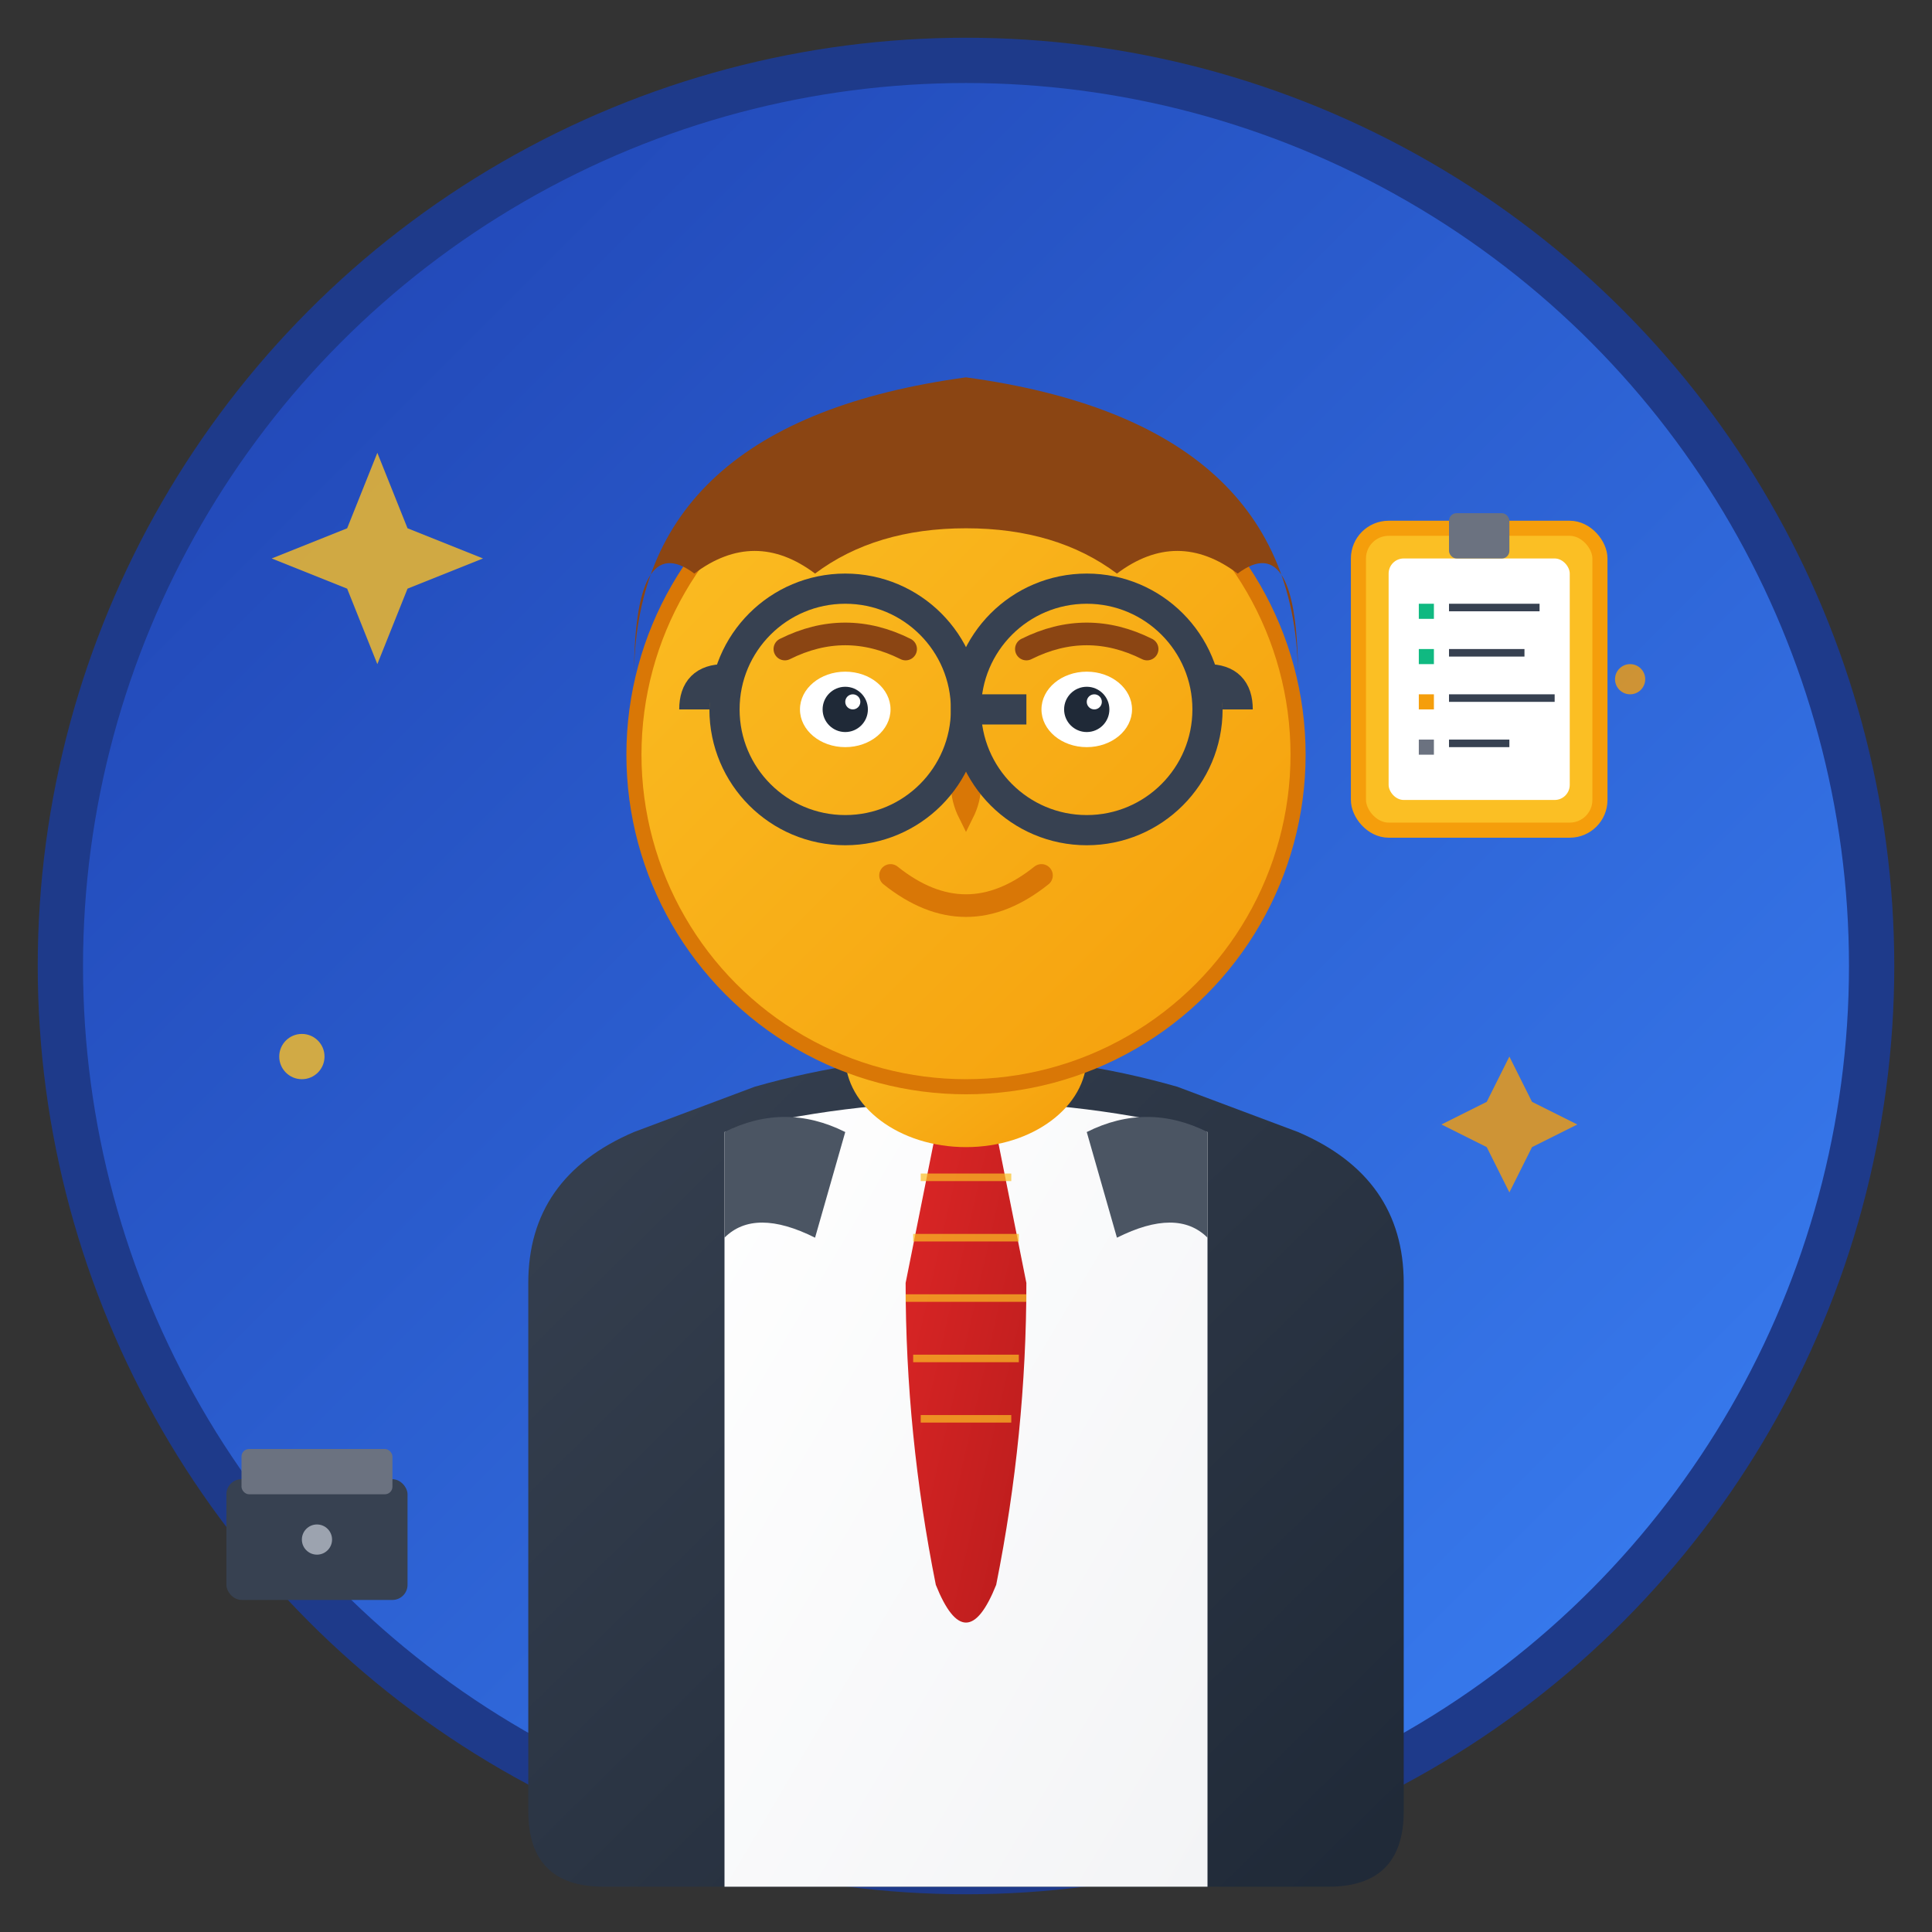 <svg xmlns="http://www.w3.org/2000/svg" viewBox="0 0 128 128" width="128" height="128">
  <rect x="0" y="0" width="128" height="128" fill="#333333" stroke="none"/>
  <defs>
    <!-- Gradients for depth and professional look -->
    <linearGradient id="bgGradient" x1="0%" y1="0%" x2="100%" y2="100%">
      <stop offset="0%" style="stop-color:#1E40AF;stop-opacity:1" />
      <stop offset="100%" style="stop-color:#3B82F6;stop-opacity:1" />
    </linearGradient>
    <linearGradient id="skinGradient" x1="0%" y1="0%" x2="100%" y2="100%">
      <stop offset="0%" style="stop-color:#FBBF24;stop-opacity:1" />
      <stop offset="100%" style="stop-color:#F59E0B;stop-opacity:1" />
    </linearGradient>
    <linearGradient id="suitGradient" x1="0%" y1="0%" x2="100%" y2="100%">
      <stop offset="0%" style="stop-color:#374151;stop-opacity:1" />
      <stop offset="100%" style="stop-color:#1F2937;stop-opacity:1" />
    </linearGradient>
    <linearGradient id="shirtGradient" x1="0%" y1="0%" x2="100%" y2="100%">
      <stop offset="0%" style="stop-color:#FFFFFF;stop-opacity:1" />
      <stop offset="100%" style="stop-color:#F3F4F6;stop-opacity:1" />
    </linearGradient>
    <linearGradient id="tieGradient" x1="0%" y1="0%" x2="100%" y2="100%">
      <stop offset="0%" style="stop-color:#DC2626;stop-opacity:1" />
      <stop offset="100%" style="stop-color:#B91C1C;stop-opacity:1" />
    </linearGradient>
  </defs>
  
  <!-- Background circle -->
  <circle cx="64" cy="64" r="60" fill="url(#bgGradient)" stroke="#1E3A8A" stroke-width="3"/>
  
  <!-- Recruiter Body (suit jacket) -->
  <path d="M 35 85 Q 35 78 42 75 L 50 72 Q 64 68 78 72 L 86 75 Q 93 78 93 85 L 93 120 Q 93 125 88 125 L 40 125 Q 35 125 35 120 Z" fill="url(#suitGradient)"/>
  
  <!-- White shirt -->
  <path d="M 48 75 Q 64 71 80 75 L 80 125 L 48 125 Z" fill="url(#shirtGradient)"/>
  
  <!-- Tie -->
  <path d="M 62 75 Q 64 75 66 75 L 68 85 Q 68 95 66 105 Q 64 110 62 105 Q 60 95 60 85 Z" fill="url(#tieGradient)"/>
  
  <!-- Tie pattern (diagonal stripes) -->
  <path d="M 61 78 L 67 78" stroke="#FBBF24" stroke-width="0.5" opacity="0.7"/>
  <path d="M 60.5 82 L 67.5 82" stroke="#FBBF24" stroke-width="0.5" opacity="0.7"/>
  <path d="M 60 86 L 68 86" stroke="#FBBF24" stroke-width="0.5" opacity="0.7"/>
  <path d="M 60.5 90 L 67.5 90" stroke="#FBBF24" stroke-width="0.5" opacity="0.7"/>
  <path d="M 61 94 L 67 94" stroke="#FBBF24" stroke-width="0.5" opacity="0.7"/>
  
  <!-- Suit lapels -->
  <path d="M 48 75 Q 52 73 56 75 L 54 82 Q 50 80 48 82 Z" fill="#4B5563"/>
  <path d="M 80 75 Q 76 73 72 75 L 74 82 Q 78 80 80 82 Z" fill="#4B5563"/>
  
  <!-- Head (neck) -->
  <ellipse cx="64" cy="70" rx="8" ry="6" fill="url(#skinGradient)"/>
  
  <!-- Head (face) -->
  <circle cx="64" cy="50" r="22" fill="url(#skinGradient)" stroke="#D97706" stroke-width="1"/>
  
  <!-- Hair -->
  <path d="M 42 45 Q 42 28 64 25 Q 86 28 86 45 Q 86 35 82 38 Q 78 35 74 38 Q 70 35 64 35 Q 58 35 54 38 Q 50 35 46 38 Q 42 35 42 45 Z" fill="#8B4513"/>
  
  <!-- Eyes -->
  <ellipse cx="56" cy="47" rx="3" ry="2.5" fill="white"/>
  <ellipse cx="72" cy="47" rx="3" ry="2.5" fill="white"/>
  <circle cx="56" cy="47" r="1.5" fill="#1F2937"/>
  <circle cx="72" cy="47" r="1.5" fill="#1F2937"/>
  <circle cx="56.5" cy="46.5" r="0.5" fill="white"/>
  <circle cx="72.5" cy="46.5" r="0.5" fill="white"/>
  
  <!-- Eyebrows -->
  <path d="M 52 43 Q 56 41 60 43" stroke="#8B4513" stroke-width="1.5" fill="none" stroke-linecap="round"/>
  <path d="M 68 43 Q 72 41 76 43" stroke="#8B4513" stroke-width="1.5" fill="none" stroke-linecap="round"/>
  
  <!-- Nose -->
  <path d="M 64 50 Q 63 52 64 54 Q 65 52 64 50" stroke="#D97706" stroke-width="1" fill="none"/>
  
  <!-- Mouth (friendly smile) -->
  <path d="M 59 58 Q 64 62 69 58" stroke="#D97706" stroke-width="1.5" fill="none" stroke-linecap="round"/>
  
  <!-- Glasses (professional look) -->
  <circle cx="56" cy="47" r="8" fill="none" stroke="#374151" stroke-width="2"/>
  <circle cx="72" cy="47" r="8" fill="none" stroke="#374151" stroke-width="2"/>
  <path d="M 64 47 L 68 47" stroke="#374151" stroke-width="2"/>
  <path d="M 48 45 Q 46 45 46 47" stroke="#374151" stroke-width="2" fill="none"/>
  <path d="M 80 45 Q 82 45 82 47" stroke="#374151" stroke-width="2" fill="none"/>
  
  <!-- Clipboard with checklist (recruiter's tool) -->
  <g transform="translate(90, 35)">
    <rect x="0" y="0" width="16" height="20" rx="2" fill="#FBBF24" stroke="#F59E0B" stroke-width="1"/>
    <rect x="2" y="2" width="12" height="16" rx="1" fill="white"/>
    
    <!-- Clipboard clip -->
    <rect x="6" y="-1" width="4" height="3" rx="0.5" fill="#6B7280"/>
    
    <!-- Checklist items -->
    <rect x="4" y="5" width="1" height="1" fill="#10B981"/>
    <rect x="6" y="5" width="6" height="0.5" fill="#374151"/>
    
    <rect x="4" y="8" width="1" height="1" fill="#10B981"/>
    <rect x="6" y="8" width="5" height="0.5" fill="#374151"/>
    
    <rect x="4" y="11" width="1" height="1" fill="#F59E0B"/>
    <rect x="6" y="11" width="7" height="0.5" fill="#374151"/>
    
    <rect x="4" y="14" width="1" height="1" fill="#6B7280"/>
    <rect x="6" y="14" width="4" height="0.5" fill="#374151"/>
  </g>
  
  <!-- AI Magic sparkles around the recruiter -->
  <g opacity="0.8">
    <path d="M25 30 L27 35 L32 37 L27 39 L25 44 L23 39 L18 37 L23 35 Z" fill="#FBBF24"/>
    <path d="M100 70 L101.5 73 L104.5 74.5 L101.5 76 L100 79 L98.5 76 L95.5 74.5 L98.5 73 Z" fill="#F59E0B"/>
    <circle cx="20" cy="70" r="1.5" fill="#FBBF24"/>
    <circle cx="108" cy="45" r="1" fill="#F59E0B"/>
  </g>
  
  <!-- Briefcase icon (small) -->
  <g transform="translate(15, 95)">
    <rect x="0" y="3" width="12" height="8" rx="1" fill="#374151"/>
    <rect x="1" y="1" width="10" height="3" rx="0.5" fill="#6B7280"/>
    <circle cx="6" cy="7" r="1" fill="#9CA3AF"/>
  </g>
</svg>
